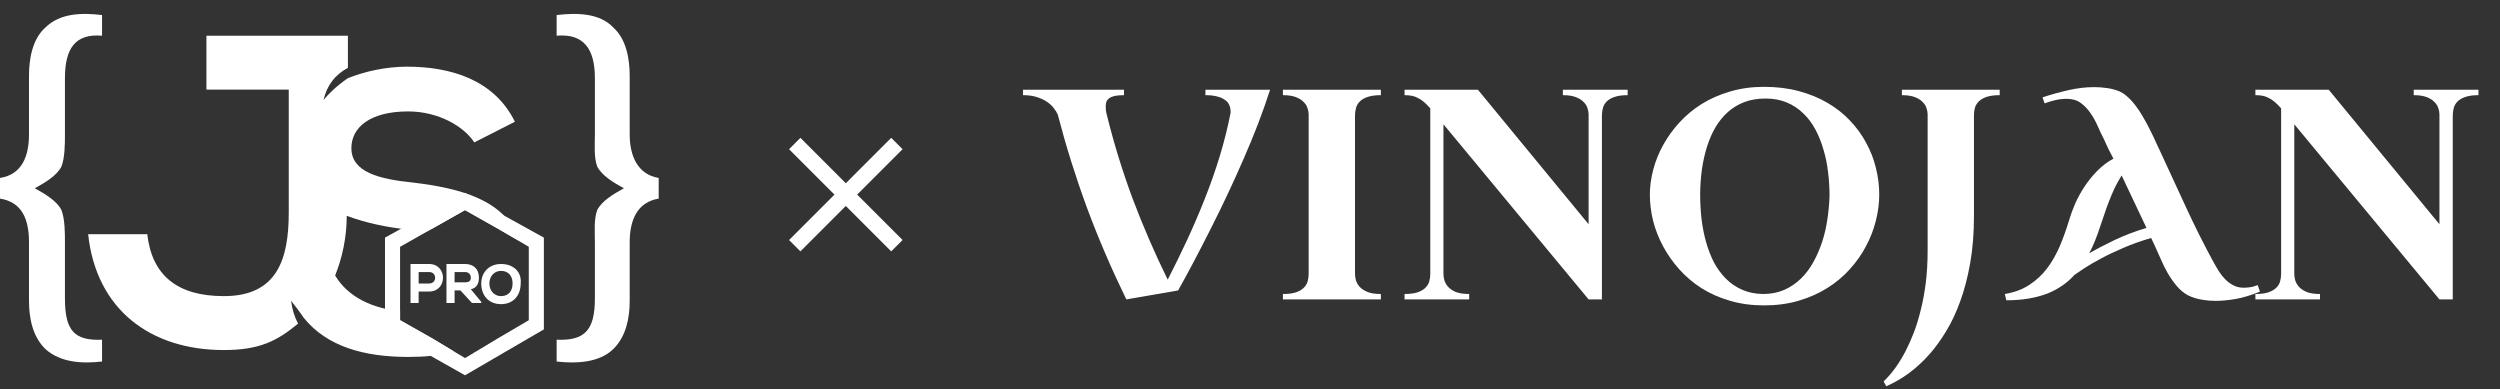 <svg width="167" height="26" viewBox="0 0 167 26" fill="none" xmlns="http://www.w3.org/2000/svg">
<rect x="0" y="0" width="167" height="26" fill="#333333" stroke="none"/>
<path fill-rule="evenodd" clip-rule="evenodd" d="M34.395 8.132C33 5.297 30.057 4.454 27.19 4.454C25.796 4.454 24.402 4.76 23.24 5.22C22.465 5.757 21.923 6.293 21.613 6.676C21.845 5.68 22.388 4.99 23.24 4.531V2.385C19.754 2.385 17.198 2.385 13.789 2.385V5.987H19.289V14.187C19.289 17.329 18.514 19.781 14.951 19.781C11.852 19.781 10.148 18.402 9.838 15.643H5.888C6.43 20.701 10.071 23.383 14.951 23.383C17.352 23.383 18.514 22.77 19.909 21.62C19.676 21.161 19.521 20.701 19.444 20.088C19.676 20.394 19.986 20.777 20.296 21.237C21.845 23.153 24.324 23.843 27.268 23.843C28.352 23.843 29.359 23.766 30.289 23.46L28.895 22.617L26.726 21.391V20.777C24.944 20.624 23.24 19.858 22.388 18.402C22.852 17.252 23.162 15.873 23.162 14.417C24.402 14.877 25.796 15.183 27.268 15.336C27.655 15.413 28.043 15.413 28.43 15.49L28.895 15.26L31.064 14.034L33.233 15.26L34.704 16.103C33.775 13.344 30.754 12.577 27.578 12.194C25.331 11.964 23.472 11.505 23.472 9.895C23.472 8.516 24.712 7.443 27.268 7.443C29.282 7.443 30.986 8.439 31.683 9.512L34.395 8.132Z" fill="white"/>
<path fill-rule="evenodd" clip-rule="evenodd" d="M37.183 24.149C38.5 24.302 40.049 24.226 40.979 23.306C41.831 22.463 42.063 21.237 42.063 20.087V16.179C42.063 14.646 42.606 13.497 44 13.267V11.887C42.606 11.658 42.063 10.431 42.063 8.975V5.067C42.063 3.917 41.831 2.614 40.979 1.848C40.049 0.852 38.5 0.852 37.183 1.005V2.385C38.965 2.231 39.739 3.228 39.739 5.22V8.975C39.739 9.588 39.662 10.508 39.894 11.121C40.204 11.734 40.979 12.194 41.676 12.577C40.979 12.96 40.204 13.42 39.894 14.033C39.662 14.646 39.739 15.566 39.739 16.179V19.934C39.739 22.08 39.042 22.77 37.183 22.693V24.149Z" fill="white"/>
<path fill-rule="evenodd" clip-rule="evenodd" d="M31.063 12.884L33.697 14.416L36.33 15.873V18.938V22.003L33.697 23.536L31.063 25.069L28.352 23.536L25.718 22.003V18.938V15.873L28.352 14.416L31.063 12.884ZM31.063 14.033L33.232 15.259L35.323 16.486V18.938V21.39L33.232 22.617L31.063 23.919L28.894 22.617L26.725 21.39V18.938V16.486L28.894 15.259L31.063 14.033Z" fill="white"/>
<path fill-rule="evenodd" clip-rule="evenodd" d="M27.965 19.474V20.241H27.423V17.635C27.81 17.635 28.198 17.635 28.662 17.635C29.902 17.635 29.902 19.474 28.662 19.474H27.965ZM30.754 19.398H30.366V20.241H29.824V17.635H29.902C30.289 17.635 30.676 17.635 31.064 17.635C31.606 17.635 31.993 17.942 31.993 18.555C31.993 18.938 31.838 19.245 31.451 19.321L32.148 20.164V20.241H31.529L30.754 19.398ZM33.465 17.635C34.317 17.635 34.859 18.172 34.782 18.938C34.782 19.704 34.317 20.317 33.465 20.317C32.69 20.317 32.148 19.781 32.148 18.938C32.148 18.172 32.69 17.635 33.465 17.635ZM27.965 18.172V18.938H28.662C29.204 18.938 29.204 18.172 28.662 18.172H27.965ZM30.366 18.172V18.861H31.064C31.296 18.861 31.451 18.785 31.451 18.555C31.451 18.325 31.296 18.172 31.064 18.172H30.366ZM33.465 18.095C33 18.095 32.69 18.478 32.69 18.938C32.69 19.398 33 19.781 33.465 19.781C34.007 19.781 34.24 19.398 34.24 18.938C34.24 18.478 34.007 18.095 33.465 18.095Z" fill="white"/>
<path fill-rule="evenodd" clip-rule="evenodd" d="M6.817 24.149C5.5 24.302 4.028 24.226 3.021 23.306C2.169 22.463 1.937 21.237 1.937 20.087V16.179C1.937 14.646 1.472 13.497 0 13.267V11.887C1.472 11.658 1.937 10.431 1.937 8.975V5.067C1.937 3.917 2.169 2.614 3.021 1.848C4.028 0.852 5.5 0.852 6.817 1.005V2.385C5.035 2.231 4.338 3.228 4.338 5.22V8.975C4.338 9.588 4.338 10.508 4.106 11.121C3.796 11.734 3.021 12.194 2.324 12.577C3.021 12.96 3.796 13.42 4.106 14.033C4.338 14.646 4.338 15.566 4.338 16.179V19.934C4.338 22.08 4.958 22.77 6.817 22.693V24.149Z" fill="white"/>
<path d="M53.467 16.792L52.709 16.033L55.742 13L52.709 9.967L53.467 9.208L56.5 12.242L59.533 9.208L60.292 9.967L57.258 13L60.292 16.033L59.533 16.792L56.5 13.758L53.467 16.792Z" fill="white"/>
<path d="M68.336 5.996H75.084V6.357C74.837 6.357 74.635 6.374 74.478 6.406C74.322 6.439 74.199 6.488 74.107 6.553C74.016 6.618 73.951 6.696 73.912 6.787C73.88 6.872 73.863 6.969 73.863 7.08C73.863 7.171 73.867 7.269 73.873 7.373C73.886 7.471 73.909 7.578 73.941 7.695C74.41 9.59 74.983 11.449 75.66 13.271C76.344 15.088 77.125 16.891 78.004 18.682C78.44 17.829 78.87 16.95 79.293 16.045C79.716 15.133 80.113 14.209 80.484 13.271C80.856 12.334 81.188 11.387 81.481 10.43C81.773 9.466 82.014 8.503 82.203 7.539V7.441C82.203 7.285 82.174 7.142 82.115 7.012C82.057 6.875 81.959 6.761 81.822 6.67C81.692 6.572 81.519 6.497 81.305 6.445C81.096 6.387 80.836 6.357 80.523 6.357V5.996H84.84C84.612 6.712 84.348 7.461 84.049 8.242C83.749 9.023 83.424 9.814 83.072 10.615C82.727 11.409 82.366 12.207 81.988 13.008C81.611 13.809 81.23 14.587 80.846 15.342C80.468 16.09 80.097 16.81 79.732 17.5C79.368 18.19 79.023 18.825 78.697 19.404L75.24 20C74.251 17.975 73.375 15.938 72.613 13.887C71.858 11.836 71.207 9.759 70.66 7.656C70.602 7.52 70.514 7.376 70.397 7.227C70.286 7.077 70.136 6.937 69.947 6.807C69.758 6.676 69.531 6.569 69.264 6.484C69.003 6.4 68.694 6.357 68.336 6.357V5.996ZM92.242 20H85.699V19.639C86.051 19.639 86.337 19.603 86.559 19.531C86.787 19.453 86.962 19.352 87.086 19.229C87.216 19.105 87.304 18.962 87.35 18.799C87.395 18.636 87.418 18.463 87.418 18.281V7.637C87.418 7.507 87.392 7.367 87.34 7.217C87.294 7.067 87.206 6.93 87.076 6.807C86.953 6.676 86.78 6.569 86.559 6.484C86.337 6.4 86.051 6.357 85.699 6.357V5.996H92.242V6.357C91.884 6.357 91.591 6.396 91.363 6.475C91.142 6.546 90.966 6.647 90.836 6.777C90.712 6.901 90.628 7.044 90.582 7.207C90.537 7.37 90.514 7.542 90.514 7.725V18.281C90.514 18.412 90.533 18.555 90.572 18.711C90.618 18.867 90.699 19.014 90.816 19.15C90.94 19.287 91.116 19.404 91.344 19.502C91.572 19.593 91.871 19.639 92.242 19.639V20ZM93.824 5.996H98.727L106.119 14.98V7.637C106.119 7.507 106.093 7.367 106.041 7.217C105.995 7.067 105.908 6.93 105.777 6.807C105.654 6.676 105.481 6.569 105.26 6.484C105.038 6.4 104.752 6.357 104.4 6.357V5.996H108.727V6.357C108.368 6.357 108.079 6.396 107.857 6.475C107.636 6.546 107.46 6.647 107.33 6.777C107.206 6.901 107.122 7.044 107.076 7.207C107.031 7.37 107.008 7.542 107.008 7.725V20H106.119L96.422 8.301V18.281C96.422 18.412 96.441 18.555 96.481 18.711C96.526 18.867 96.607 19.014 96.725 19.15C96.848 19.287 97.021 19.404 97.242 19.502C97.47 19.593 97.769 19.639 98.141 19.639V20H93.824V19.639C94.176 19.639 94.462 19.603 94.684 19.531C94.912 19.453 95.087 19.352 95.211 19.229C95.341 19.105 95.429 18.962 95.475 18.799C95.52 18.636 95.543 18.463 95.543 18.281V7.236C95.387 7.061 95.243 6.917 95.113 6.807C94.983 6.696 94.85 6.608 94.713 6.543C94.583 6.471 94.446 6.423 94.303 6.396C94.159 6.37 94 6.357 93.824 6.357V5.996ZM110.211 12.998C110.211 12.458 110.286 11.904 110.436 11.338C110.585 10.765 110.807 10.215 111.1 9.688C111.393 9.154 111.754 8.652 112.184 8.184C112.62 7.708 113.118 7.295 113.678 6.943C114.244 6.592 114.876 6.315 115.572 6.113C116.269 5.905 117.024 5.801 117.838 5.801C118.678 5.801 119.449 5.895 120.152 6.084C120.862 6.273 121.5 6.533 122.066 6.865C122.639 7.197 123.141 7.591 123.57 8.047C124.007 8.503 124.368 8.997 124.654 9.531C124.947 10.059 125.165 10.618 125.309 11.211C125.458 11.803 125.533 12.399 125.533 12.998C125.533 13.571 125.458 14.15 125.309 14.736C125.165 15.322 124.947 15.889 124.654 16.436C124.368 16.982 124.007 17.497 123.57 17.979C123.141 18.46 122.639 18.88 122.066 19.238C121.5 19.596 120.862 19.88 120.152 20.088C119.449 20.296 118.678 20.4 117.838 20.4C117.011 20.4 116.249 20.296 115.553 20.088C114.856 19.886 114.225 19.606 113.658 19.248C113.098 18.89 112.604 18.47 112.174 17.988C111.744 17.506 111.383 16.992 111.09 16.445C110.797 15.898 110.576 15.332 110.426 14.746C110.283 14.154 110.211 13.571 110.211 12.998ZM113.57 12.959C113.57 13.512 113.6 14.059 113.658 14.6C113.723 15.14 113.824 15.658 113.961 16.152C114.098 16.641 114.273 17.096 114.488 17.52C114.71 17.936 114.977 18.301 115.289 18.613C115.602 18.926 115.963 19.173 116.373 19.355C116.783 19.538 117.249 19.632 117.77 19.639C118.29 19.639 118.762 19.547 119.186 19.365C119.609 19.176 119.983 18.922 120.309 18.604C120.634 18.285 120.914 17.91 121.148 17.48C121.383 17.051 121.578 16.595 121.734 16.113C121.891 15.625 122.005 15.12 122.076 14.6C122.154 14.072 122.2 13.558 122.213 13.057C122.213 12.542 122.18 12.025 122.115 11.504C122.057 10.983 121.956 10.485 121.812 10.01C121.676 9.528 121.497 9.079 121.275 8.662C121.054 8.245 120.784 7.884 120.465 7.578C120.146 7.266 119.778 7.021 119.361 6.846C118.945 6.67 118.469 6.582 117.936 6.582C117.415 6.582 116.946 6.66 116.529 6.816C116.119 6.973 115.751 7.194 115.426 7.48C115.107 7.767 114.83 8.105 114.596 8.496C114.368 8.887 114.179 9.32 114.029 9.795C113.88 10.27 113.766 10.775 113.688 11.309C113.616 11.842 113.577 12.393 113.57 12.959ZM127.047 5.996H133.58V6.357C133.235 6.357 132.952 6.393 132.73 6.465C132.509 6.536 132.333 6.634 132.203 6.758C132.073 6.882 131.982 7.021 131.93 7.178C131.884 7.334 131.861 7.5 131.861 7.676V14.404C131.861 15.576 131.777 16.637 131.607 17.588C131.438 18.532 131.217 19.378 130.943 20.127C130.67 20.882 130.357 21.546 130.006 22.119C129.654 22.699 129.296 23.197 128.932 23.613C128.072 24.596 127.096 25.326 126.002 25.801L125.826 25.479C126.373 24.958 126.861 24.284 127.291 23.457C127.473 23.105 127.652 22.705 127.828 22.256C128.004 21.807 128.16 21.302 128.297 20.742C128.44 20.189 128.554 19.58 128.639 18.916C128.723 18.245 128.766 17.52 128.766 16.738V7.637C128.766 7.507 128.74 7.367 128.688 7.217C128.642 7.067 128.554 6.93 128.424 6.807C128.3 6.676 128.128 6.569 127.906 6.484C127.685 6.4 127.398 6.357 127.047 6.357V5.996ZM150.963 19.482C150.37 19.723 149.83 19.886 149.342 19.971C148.854 20.055 148.414 20.098 148.023 20.098C147.711 20.098 147.441 20.078 147.213 20.039C146.985 20.006 146.79 19.964 146.627 19.912C146.438 19.854 146.275 19.788 146.139 19.717C145.852 19.554 145.602 19.342 145.387 19.082C145.172 18.822 144.977 18.542 144.801 18.242C144.632 17.943 144.479 17.634 144.342 17.314C144.205 16.995 144.072 16.696 143.941 16.416L143.697 15.898C143.04 16.087 142.424 16.305 141.852 16.553C141.285 16.794 140.781 17.035 140.338 17.275C139.895 17.51 139.521 17.728 139.215 17.93C138.915 18.125 138.704 18.268 138.58 18.359C138.339 18.626 138.069 18.864 137.77 19.072C137.47 19.281 137.135 19.46 136.764 19.609C136.393 19.753 135.979 19.863 135.523 19.941C135.068 20.02 134.566 20.059 134.02 20.059L133.922 19.639C134.553 19.535 135.097 19.333 135.553 19.033C136.015 18.734 136.412 18.366 136.744 17.93C137.076 17.487 137.359 16.992 137.594 16.445C137.828 15.892 138.036 15.309 138.219 14.697C138.323 14.346 138.46 13.975 138.629 13.584C138.805 13.193 139.013 12.816 139.254 12.451C139.501 12.08 139.781 11.735 140.094 11.416C140.413 11.091 140.774 10.817 141.178 10.596C141.067 10.387 140.956 10.176 140.846 9.961C140.742 9.74 140.641 9.518 140.543 9.297C140.406 9.036 140.27 8.75 140.133 8.438C139.996 8.118 139.833 7.826 139.645 7.559C139.462 7.285 139.244 7.057 138.99 6.875C138.743 6.693 138.434 6.602 138.062 6.602C137.802 6.602 137.545 6.631 137.291 6.689C137.044 6.748 136.806 6.82 136.578 6.904L136.441 6.504C137.008 6.315 137.581 6.156 138.16 6.025C138.746 5.889 139.326 5.82 139.898 5.82C140.172 5.82 140.442 5.84 140.709 5.879C140.976 5.911 141.233 5.973 141.48 6.064C141.695 6.143 141.904 6.273 142.105 6.455C142.307 6.631 142.499 6.842 142.682 7.09C142.864 7.331 143.033 7.591 143.189 7.871C143.352 8.151 143.502 8.431 143.639 8.711C143.782 8.991 143.909 9.258 144.02 9.512C144.137 9.759 144.238 9.974 144.322 10.156C144.895 11.387 145.465 12.62 146.031 13.857C146.598 15.088 147.206 16.302 147.857 17.5C147.975 17.715 148.098 17.926 148.229 18.135C148.365 18.343 148.515 18.529 148.678 18.691C148.847 18.854 149.033 18.984 149.234 19.082C149.436 19.18 149.664 19.225 149.918 19.219C150.009 19.219 150.133 19.209 150.289 19.189C150.452 19.17 150.628 19.121 150.816 19.043L150.963 19.482ZM141.725 11.719C141.555 11.992 141.399 12.275 141.256 12.568C141.119 12.861 140.992 13.161 140.875 13.467C140.758 13.766 140.65 14.066 140.553 14.365C140.455 14.665 140.357 14.951 140.26 15.225C140.162 15.524 140.055 15.817 139.938 16.104C139.827 16.384 139.7 16.657 139.557 16.924C140.045 16.637 140.618 16.338 141.275 16.025C141.933 15.713 142.636 15.446 143.385 15.225L141.725 11.719ZM150.66 5.996H155.562L162.955 14.98V7.637C162.955 7.507 162.929 7.367 162.877 7.217C162.831 7.067 162.743 6.93 162.613 6.807C162.49 6.676 162.317 6.569 162.096 6.484C161.874 6.4 161.588 6.357 161.236 6.357V5.996H165.562V6.357C165.204 6.357 164.915 6.396 164.693 6.475C164.472 6.546 164.296 6.647 164.166 6.777C164.042 6.901 163.958 7.044 163.912 7.207C163.867 7.37 163.844 7.542 163.844 7.725V20H162.955L153.258 8.301V18.281C153.258 18.412 153.277 18.555 153.316 18.711C153.362 18.867 153.443 19.014 153.561 19.15C153.684 19.287 153.857 19.404 154.078 19.502C154.306 19.593 154.605 19.639 154.977 19.639V20H150.66V19.639C151.012 19.639 151.298 19.603 151.52 19.531C151.747 19.453 151.923 19.352 152.047 19.229C152.177 19.105 152.265 18.962 152.311 18.799C152.356 18.636 152.379 18.463 152.379 18.281V7.236C152.223 7.061 152.079 6.917 151.949 6.807C151.819 6.696 151.686 6.608 151.549 6.543C151.419 6.471 151.282 6.423 151.139 6.396C150.995 6.37 150.836 6.357 150.66 6.357V5.996Z" fill="white"/>
</svg>
